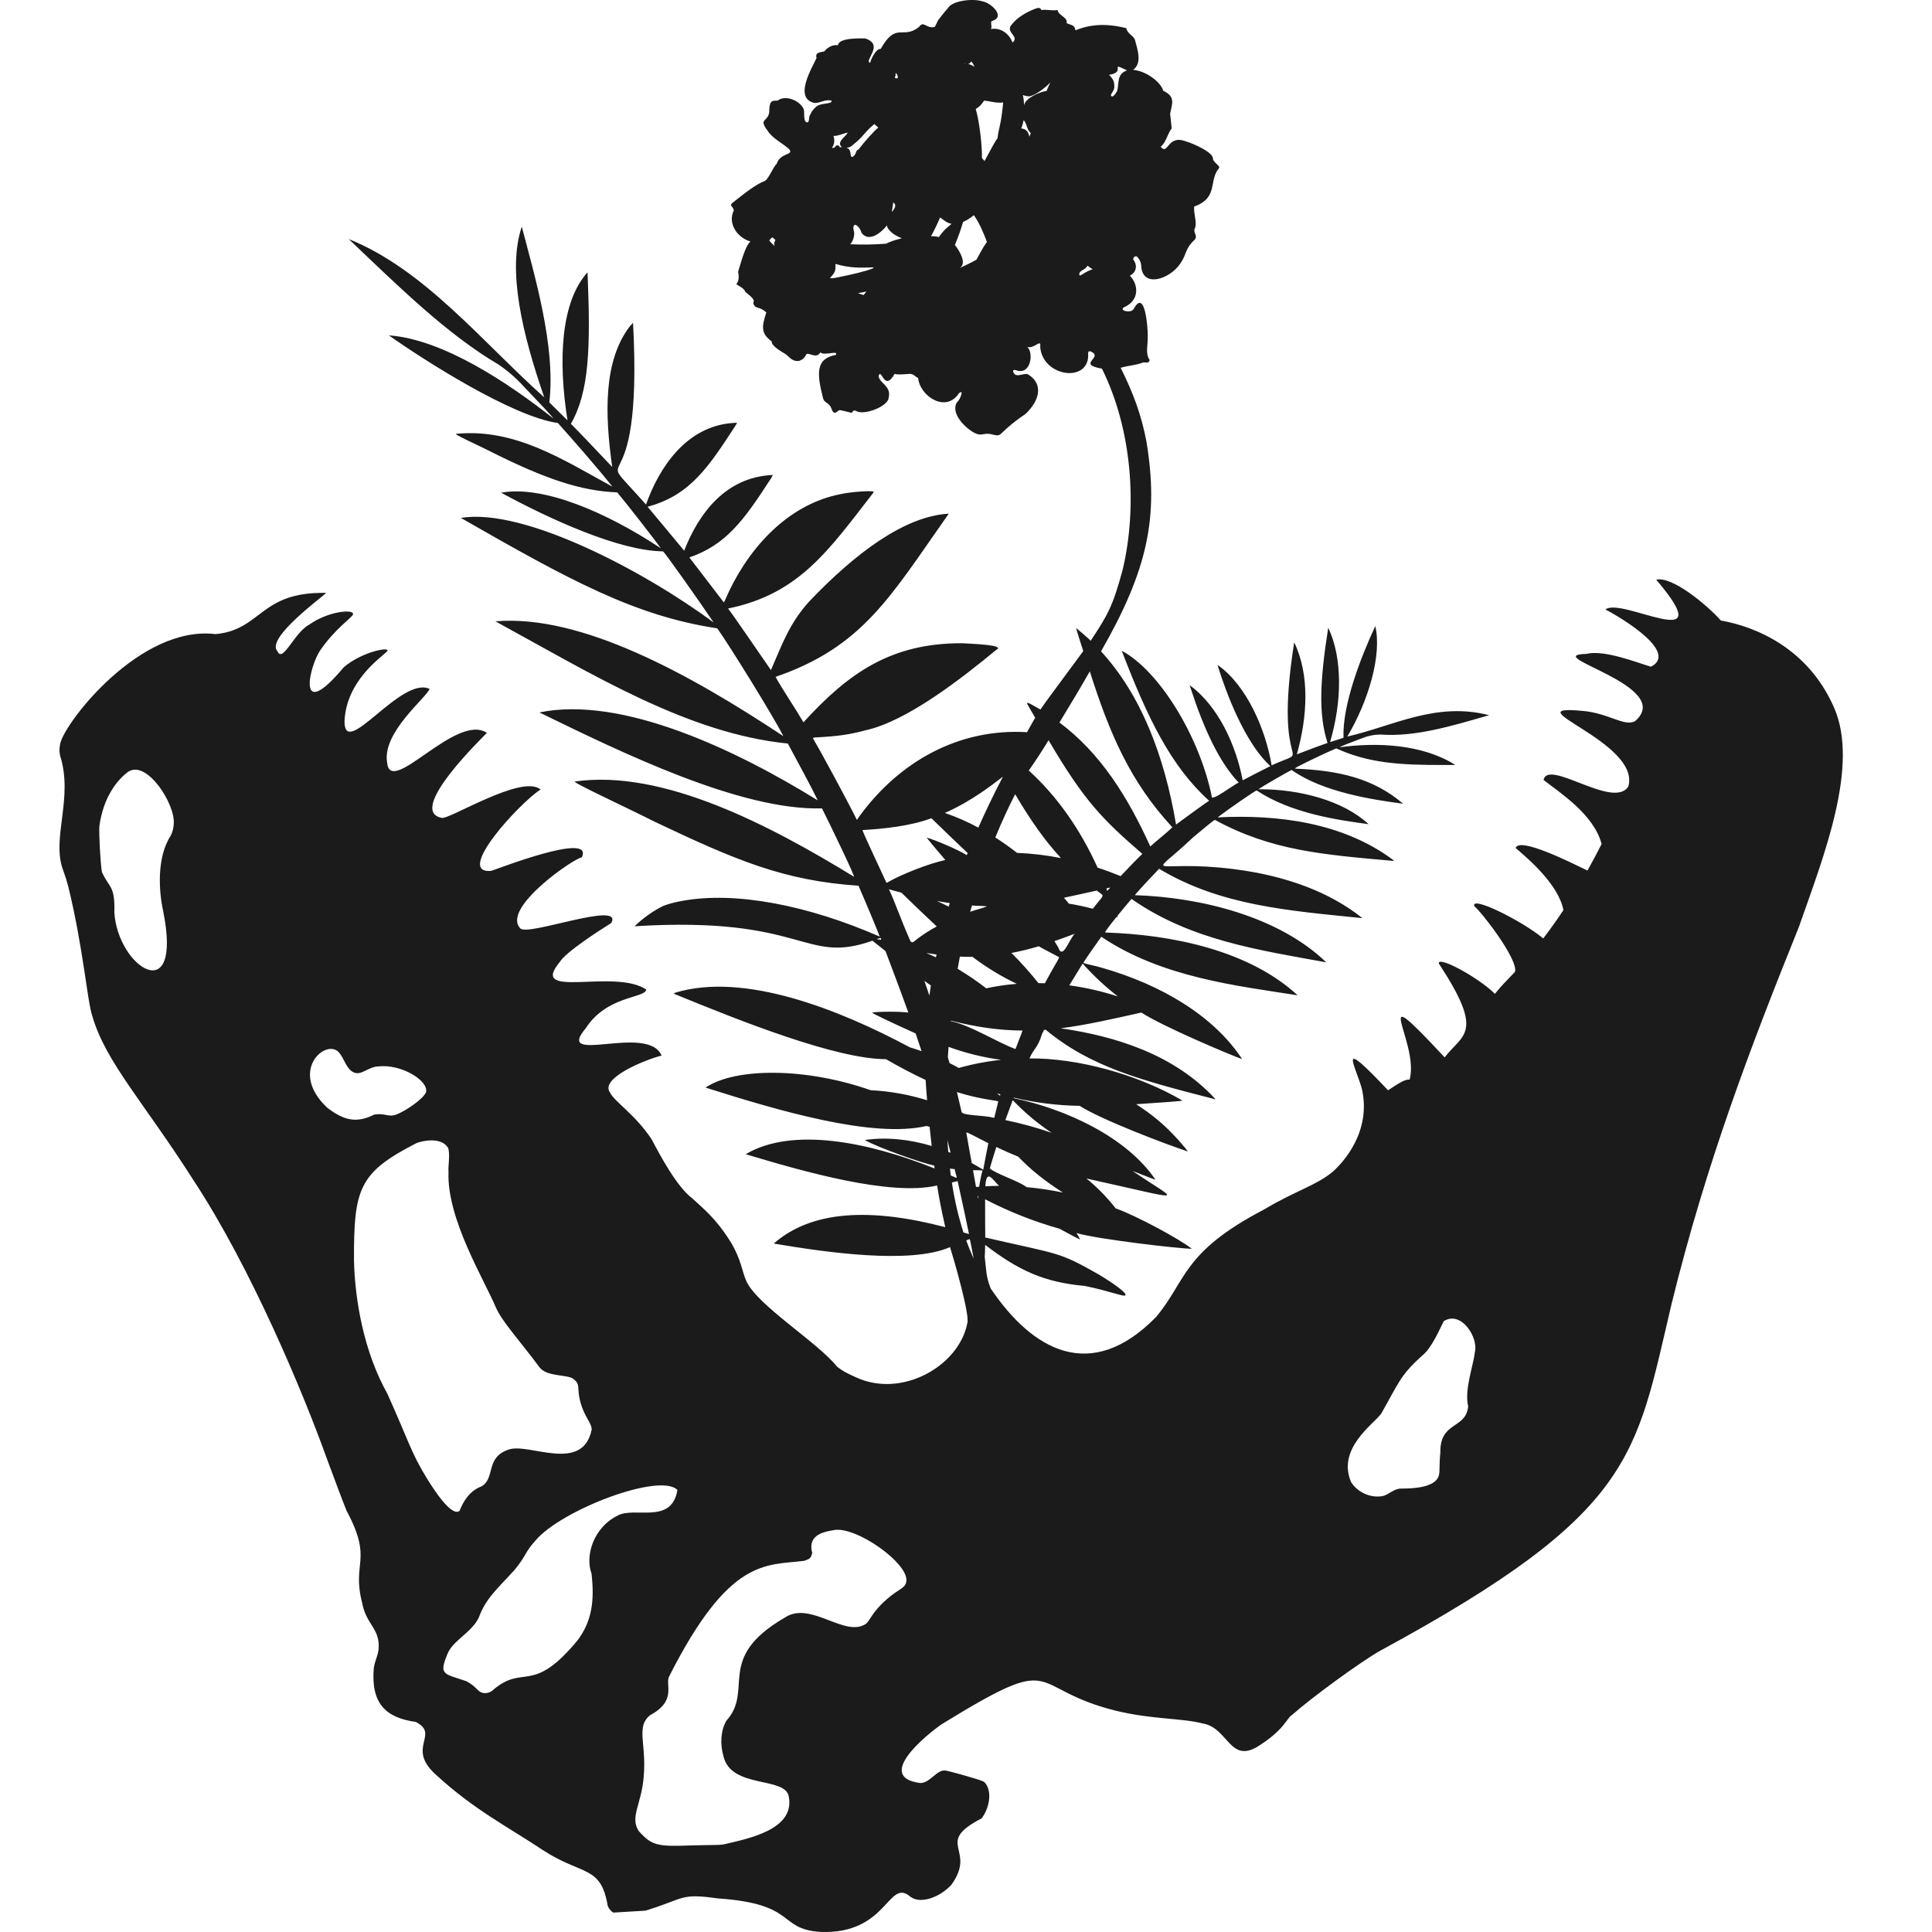 <svg width="65" height="65" viewBox="0 0 65 65" fill="none" xmlns="http://www.w3.org/2000/svg">
<path d="M61.695 23.784C60.828 21.823 59.097 21.088 57.895 20.876C57.454 20.375 56.261 19.373 55.722 19.503C57.948 22.114 54.535 20.057 54.013 20.508C54.075 20.526 56.59 21.886 55.546 22.431C55.077 22.295 53.98 21.851 53.369 21.999C51.746 22.049 56.377 23.069 55.014 24.259C54.652 24.464 54.12 23.988 53.232 23.916C50.815 23.693 55.211 24.962 54.784 26.459C54.292 27.25 52.081 25.513 51.931 26.241C52.478 26.668 53.629 27.404 53.884 28.397C53.739 28.683 53.581 28.981 53.409 29.288C52.897 29.044 51.112 28.137 50.993 28.532C51.459 28.925 52.436 29.774 52.6 30.619C52.388 30.938 52.162 31.258 51.921 31.572C51.193 30.97 49.462 30.112 49.603 30.49C49.831 30.665 51.071 32.258 50.973 32.693C50.708 32.976 50.504 33.171 50.294 33.436C49.749 32.889 48.362 32.138 48.408 32.417C49.963 34.783 49.217 34.777 48.603 35.574C45.934 32.707 47.768 35.05 47.426 36.321C47.26 36.309 47.073 36.439 46.699 36.681C44.946 34.823 45.594 35.81 45.82 36.638C46.145 38.077 45.185 39.116 44.836 39.424C44.284 39.884 43.584 40.06 42.521 40.696C39.762 42.138 39.928 43.076 38.894 44.31C36.69 46.56 34.724 45.414 33.331 43.349C33.17 42.95 33.184 42.725 33.129 42.279C33.137 42.157 33.143 42.057 33.145 41.883C34.268 42.742 35.124 43.141 36.495 43.264C37.3 43.425 37.858 43.654 37.864 43.574C37.909 43.49 37.41 43.145 36.974 42.883C35.592 42.097 35.669 42.217 33.148 41.634C33.148 41.307 33.139 40.905 33.143 40.348C33.94 40.762 34.778 41.094 35.644 41.339C36.005 41.536 36.338 41.71 36.336 41.697C36.303 41.623 36.263 41.552 36.215 41.485C36.987 41.704 39.724 42.014 40.098 42.015C39.687 41.685 38.21 40.891 37.536 40.654C37.247 40.284 36.917 39.946 36.551 39.649C40.071 40.426 39.683 40.471 38.102 39.395C38.509 39.555 38.871 39.695 38.873 39.69C37.915 38.26 35.852 37.307 34.102 36.947C34.103 36.94 34.105 36.934 34.108 36.929C34.833 37.101 35.576 37.194 36.323 37.205C37.06 37.675 39.245 38.505 39.952 38.736C39.996 38.762 39.814 38.544 39.637 38.346C39.147 37.806 38.765 37.505 38.226 37.15C38.946 37.1 39.856 37.044 39.775 37.024C38.283 36.145 36.238 35.591 34.634 35.61C34.786 35.265 34.916 35.258 35.057 34.788L35.127 34.65L35.182 34.645C36.692 35.899 38.393 36.341 40.755 36.951C40.854 36.972 40.895 37.001 40.882 36.968C39.503 35.474 37.533 34.863 35.683 34.595C36.512 34.496 37.562 34.253 38.4 34.066C39.085 34.518 41.335 35.47 41.791 35.634C40.846 34.191 39.093 33.136 37.078 32.561C36.847 32.488 36.547 32.442 36.451 32.395C36.446 32.368 36.902 31.726 37.052 31.516C39.092 32.89 41.642 33.168 43.658 33.486C42.028 31.98 39.447 31.444 37.18 31.373C37.166 31.361 37.319 31.152 37.554 30.862C37.594 30.843 37.615 30.83 37.613 30.826C37.606 30.821 37.599 30.818 37.591 30.816C37.699 30.681 37.95 30.383 38.068 30.243C40.065 31.641 42.397 31.97 44.621 32.377C43.03 30.841 40.407 30.187 38.182 30.117L38.221 30.067C38.334 29.932 38.789 29.442 38.997 29.229C41.064 30.468 43.326 30.635 45.837 30.89C44.741 30.012 43.263 29.462 41.51 29.24C38.731 28.893 38.557 29.674 40.137 28.175C40.472 27.9 40.855 27.564 40.88 27.587C42.773 28.617 44.494 28.751 46.807 28.958C46.883 28.958 46.928 28.986 46.873 28.935C45.182 27.666 42.966 27.397 40.965 27.5C41.335 27.218 42.246 26.585 42.281 26.595C43.446 27.368 45.009 27.59 46.044 27.728C45.201 26.942 43.723 26.542 42.338 26.554C42.522 26.427 43.213 26.029 43.455 25.904C44.505 26.654 46.199 26.907 47.206 27.041C46.196 26.172 45.006 25.919 43.584 25.861C43.558 25.861 43.557 25.849 43.654 25.796C43.987 25.621 44.636 25.313 44.957 25.178C46.018 25.663 47.034 25.743 48.613 25.737C48.829 25.734 48.988 25.744 48.947 25.725C47.84 25.036 46.322 24.969 45.078 25.141C45.077 25.141 45.076 25.141 45.075 25.141C45.075 25.141 45.074 25.141 45.073 25.141C45.063 25.126 45.45 24.977 45.818 24.839C46.013 24.759 46.222 24.716 46.433 24.712C47.604 24.8 48.802 24.437 50.1 24.062C48.306 23.602 46.883 24.425 45.328 24.781C46.033 23.601 46.5 22.039 46.27 21.063C45.784 22.112 45.157 23.721 45.201 24.822C45.112 24.849 44.794 24.956 44.749 24.966C45.147 23.616 45.175 22.145 44.687 21.12C44.407 22.893 44.353 24.033 44.664 24.995C44.455 25.065 44.158 25.178 43.631 25.379C43.987 24.112 44.072 22.713 43.542 21.611C42.808 26.26 44.293 25.068 42.782 25.749C42.592 24.576 41.948 23.052 40.963 22.371L40.989 22.458C41.397 23.752 42.018 25.119 42.74 25.775C42.557 25.862 41.996 26.156 41.809 26.252C41.586 25.087 41.002 23.769 40.027 23.054L40.053 23.142C40.513 24.557 41.034 25.658 41.676 26.332C41.522 26.378 40.704 27.031 40.765 26.774C40.331 24.715 38.977 22.553 37.74 21.894C38.6 24.14 39.391 25.779 40.681 26.942C40.579 26.996 39.723 27.626 39.567 27.741C39.173 25.407 38.378 23.366 37.043 21.914C38.623 19.157 38.987 17.388 38.572 14.862C38.401 13.959 38.13 13.232 37.702 12.371C37.713 12.371 37.724 12.367 37.736 12.365C37.974 12.296 38.208 12.292 38.45 12.198C38.572 12.182 38.641 12.244 38.679 12.113C38.521 11.883 38.629 11.61 38.614 11.283C38.618 11.036 38.525 9.685 38.143 10.393C38.058 10.551 37.639 10.457 37.811 10.34C38.331 10.122 38.32 9.588 38.013 9.274C38.234 9.164 38.278 8.922 38.126 8.731C38.122 8.657 38.214 8.554 38.294 8.68C38.369 8.793 38.371 8.789 38.395 8.929C38.419 9.705 39.352 9.404 39.712 8.864C39.947 8.521 39.844 8.393 40.205 8.053C40.291 7.908 40.161 7.871 40.186 7.712C40.297 7.512 40.153 7.226 40.176 6.949C41.007 6.653 40.651 6.075 41.015 5.654C41.059 5.567 40.804 5.473 40.805 5.311C40.776 5.125 40.235 4.858 39.869 4.746C39.263 4.535 39.303 5.248 39.048 4.934C39.219 4.826 39.29 4.473 39.42 4.322C39.405 4.18 39.387 4.009 39.368 3.824C39.431 3.489 39.563 3.256 39.135 3.052C39.06 2.765 38.55 2.378 38.121 2.352C38.435 2.123 38.273 1.682 38.182 1.333C38.11 1.175 37.926 1.135 37.895 0.949C37.392 0.818 36.787 0.767 36.182 1.021C36.161 0.825 36.021 0.85 35.886 0.777C35.925 0.571 35.628 0.546 35.576 0.334C35.432 0.375 35.208 0.306 35.039 0.339C35.008 0.295 34.995 0.245 34.873 0.278C34.48 0.421 34.175 0.627 34 0.875C33.871 1.114 34.302 1.227 34.066 1.431C33.937 1.094 33.626 0.919 33.33 0.98C33.405 0.922 33.282 0.705 33.401 0.698C33.833 0.549 33.337 0.088 33.041 0.042C32.734 -0.057 32.025 0.017 31.887 0.281C31.768 0.413 31.64 0.579 31.562 0.68C31.554 0.697 31.5 0.803 31.452 0.904C31.175 0.986 31.079 0.675 30.922 0.904C30.373 1.347 30.155 0.714 29.632 1.643L29.616 1.646C29.454 1.65 29.296 2.017 29.274 2.115C29.053 2.038 29.767 1.51 29.11 1.293C29.017 1.296 28.215 1.25 28.192 1.524C28.015 1.488 27.831 1.602 27.729 1.732C27.636 1.76 27.408 1.743 27.472 1.95C27.315 2.295 26.698 3.297 27.394 3.463C27.584 3.479 27.734 3.339 27.964 3.38C28.044 3.489 27.718 3.472 27.571 3.529C27.45 3.562 27.3 3.747 27.282 3.815C27.277 3.824 27.274 3.832 27.27 3.841C27.206 3.903 27.241 4.021 27.188 4.111C26.997 4.167 27.082 3.729 27.037 3.666C26.9 3.367 26.41 3.186 26.16 3.386C25.953 3.379 25.882 3.401 25.88 3.779C25.83 4.112 25.508 3.979 25.825 4.396C26.049 4.778 26.841 5.041 26.506 5.175C26.355 5.239 26.193 5.31 26.134 5.507C26.019 5.607 25.869 5.996 25.743 6.082C25.411 6.206 25.021 6.53 24.632 6.833C24.525 6.934 24.672 6.935 24.689 7.081C24.477 7.508 24.791 7.982 25.229 8.119L25.249 8.127C25.072 8.251 24.902 8.932 24.832 9.145C24.853 9.225 24.883 9.435 24.774 9.562C24.842 9.617 25.039 9.693 25.076 9.821C25.595 10.223 25.199 10.096 25.418 10.324C25.553 10.379 25.633 10.375 25.782 10.512C25.62 11 25.602 11.223 25.965 11.488C25.942 11.635 26.306 11.838 26.4 11.895C26.552 11.99 26.638 12.174 26.883 12.142C27.029 12.093 27.073 12.024 27.137 11.908C27.249 11.87 27.468 12.078 27.602 11.855C27.723 11.986 28.23 11.767 28.119 11.942C27.445 12.063 27.477 12.557 27.687 13.384C27.739 13.595 27.895 13.496 27.996 13.805C28.103 14.015 28.18 13.755 28.291 13.805C28.42 13.826 28.595 13.881 28.654 13.889C28.685 13.872 28.686 13.788 28.787 13.816C29.022 14.001 29.891 13.685 29.899 13.371C29.999 12.977 29.55 12.878 29.562 12.633C29.669 12.386 29.745 13.198 30.101 12.576C30.176 12.62 30.48 12.584 30.625 12.578C30.768 12.595 30.805 12.696 30.89 12.715C30.945 13.332 31.825 13.902 32.26 13.234C32.448 13.066 32.307 13.448 32.193 13.54C31.942 13.965 32.638 14.545 32.89 14.606C33.044 14.65 33.102 14.572 33.307 14.6C33.472 14.633 33.572 14.687 33.67 14.6C33.925 14.349 34.205 14.124 34.504 13.926C34.984 13.47 35.113 12.908 34.582 12.594C34.45 12.527 34.155 12.757 34.085 12.495C34.085 12.435 34.13 12.438 34.197 12.46C34.691 12.628 34.78 11.855 34.562 11.673C34.803 11.745 35.041 11.37 34.996 11.669C35.073 12.698 36.686 12.903 36.609 11.882C36.617 11.838 36.606 11.815 36.687 11.82C37.173 12.028 36.184 12.245 37.074 12.403C38.096 14.469 38.267 17.055 37.775 19.153C37.434 20.423 37.26 20.698 36.696 21.557C36.584 21.447 36.175 21.092 36.205 21.141C36.202 21.145 36.31 21.486 36.445 21.906C36.273 22.141 36.085 22.39 35.881 22.669C35.499 23.193 35.204 23.576 35.004 23.872C34.402 23.533 34.477 23.53 34.828 24.147C34.759 24.262 34.716 24.344 34.553 24.634C32.241 24.494 30.238 25.64 28.908 27.471L28.83 27.587C28.502 26.925 27.631 25.312 27.368 24.872C27.349 24.838 27.339 24.82 27.418 24.811C28.19 24.771 28.567 24.718 29.137 24.566C30.516 24.26 32.356 22.824 33.514 21.867C33.859 21.697 32.722 21.663 32.387 21.641C29.985 21.628 28.551 22.637 27.032 24.301C26.783 23.873 26.297 23.152 26.093 22.773C29.034 21.756 29.944 20.089 31.92 17.282C30.415 17.365 28.739 18.648 27.233 20.228C26.553 20.971 26.306 21.704 25.937 22.544C25.73 22.248 24.627 20.632 24.494 20.472C26.888 19.991 27.898 18.487 29.358 16.608C29.384 16.564 29.402 16.549 29.389 16.539C29.289 16.5 28.59 16.553 28.304 16.62C26.395 16.981 25.068 18.614 24.402 20.172C24.39 20.206 24.373 20.238 24.353 20.268C24.136 19.99 23.411 19.034 23.193 18.755C24.42 18.327 25.004 17.545 25.954 16.072L26.003 15.98C24.418 16.046 23.511 17.266 23.018 18.528C22.777 18.239 22.032 17.336 21.787 17.049C23.23 16.664 23.853 15.686 24.747 14.316L24.797 14.223L24.653 14.231C23.087 14.342 22.174 15.735 21.734 16.975C19.675 14.645 21.659 17.57 21.298 10.861L21.191 10.977C20.299 12.137 20.346 13.932 20.597 15.711C19.888 14.962 19.482 14.534 19.207 14.258C19.826 13.177 19.873 11.704 19.767 9.163C18.876 10.144 18.767 12.087 19.093 14.142C19.058 14.113 18.592 13.646 18.482 13.538C18.703 11.644 17.968 9.211 17.555 7.626C17.058 9.097 17.579 11.253 18.311 13.369C16.244 11.526 14.284 9.066 11.733 8.043C13.45 9.679 15.047 11.249 16.773 12.265C17.081 12.475 17.364 12.721 17.615 12.996C18.11 13.514 18.631 14.065 18.613 14.076C17.105 12.886 14.909 11.414 13.083 11.283C14.286 12.132 17.238 14.017 18.77 14.232C19.272 14.795 20.028 15.65 20.604 16.373C18.967 15.483 17.347 14.406 15.361 14.594C15.184 14.581 16.06 14.96 16.642 15.261C18.304 16.084 19.526 16.521 20.765 16.565C21.094 16.959 21.999 18.115 22.231 18.445C20.376 17.217 18.27 16.324 16.859 16.576C18.51 17.473 20.829 18.532 22.306 18.55C22.362 18.577 23.537 20.239 24.011 20.945C21.722 19.243 17.626 17.068 15.506 17.425C19.192 19.535 21.359 20.72 24.132 21.14C24.53 21.698 26.006 24.075 26.355 24.767C23.201 22.679 19.551 20.659 16.668 20.904C19.962 22.703 23.139 24.676 26.506 25.016C26.804 25.565 27.343 26.567 27.513 26.928C24.809 25.256 20.945 23.393 18.147 23.969C20.901 25.313 24.914 27.276 27.655 27.197C27.952 27.788 28.807 29.564 28.726 29.494C25.872 27.745 22.293 25.877 19.356 26.291C19.103 26.256 21.002 27.129 22.007 27.637C24.77 28.95 26.37 29.629 28.883 29.799C29.084 30.256 29.637 31.567 29.59 31.508C27.168 30.449 24.744 29.986 22.976 30.305C22.523 30.385 22.299 30.485 22.298 30.486C21.95 30.663 21.63 30.892 21.35 31.163C27.115 30.805 27.027 32.474 29.353 31.649C29.447 31.725 29.608 31.853 29.792 31.999C30.035 32.642 30.328 33.418 30.56 34.067C30.278 34.026 29.5 34.03 29.34 34.069C29.317 34.082 30.128 34.465 30.805 34.769L31.006 35.366C30.871 35.318 30.739 35.274 30.608 35.235C28.267 33.98 25.042 32.687 22.716 33.399C22.625 33.437 22.703 33.437 22.731 33.457C24.896 34.346 28.126 35.632 29.807 35.635C30.23 35.879 30.75 36.156 31.142 36.334C31.154 36.538 31.171 36.771 31.191 37.017C30.575 36.825 29.936 36.711 29.291 36.679C27.137 35.918 24.747 35.907 23.738 36.591C26.201 37.371 29.348 38.301 31.172 37.883L31.275 37.908C31.294 38.094 31.319 38.311 31.346 38.555C30.587 38.326 29.797 38.249 29.096 38.355C29.547 38.617 31.05 39.138 31.43 39.215C31.435 39.247 31.44 39.279 31.444 39.312C29.204 38.415 26.651 37.906 25.088 38.832C27.013 39.41 29.947 40.253 31.527 39.885C31.63 40.48 31.627 40.494 31.803 41.287C29.299 40.632 27.315 40.714 26.032 41.838C27.756 42.13 30.627 42.547 31.963 41.957C32.081 42.331 32.635 44.237 32.545 44.513C32.272 45.95 30.35 47.059 28.795 46.337C28.537 46.221 28.341 46.127 28.155 45.973C27.523 45.172 25.46 43.905 25.107 43.095C24.952 42.738 24.941 42.39 24.595 41.806C24.076 40.968 23.642 40.649 23.29 40.316C22.768 39.928 22.199 38.853 21.92 38.325C21.358 37.485 20.678 37.069 20.527 36.764C20.16 36.276 21.703 35.656 22.258 35.513C21.794 34.425 18.627 35.871 19.706 34.595C20.431 33.479 21.703 33.594 21.743 33.292C20.668 32.571 17.772 33.648 18.828 32.371C19.045 32.021 20.14 31.322 20.567 31.052C20.98 30.284 17.743 31.514 17.506 31.235C16.85 30.549 19.368 28.836 19.571 28.849C20.018 27.942 16.638 29.274 16.525 29.3C15.276 29.409 17.48 27.015 18.186 26.562C17.559 26.023 15.032 27.634 14.847 27.513C13.673 27.262 16.285 24.77 16.38 24.655C15.34 23.97 13.113 26.858 13.022 25.641C12.862 24.636 14.335 23.487 14.453 23.178C13.49 22.723 11.563 25.616 11.591 24.245C11.664 22.9 12.805 22.133 13.001 21.936C13.245 21.723 12.199 21.901 11.562 22.453C9.939 24.389 10.413 22.385 10.781 21.87C11.267 21.163 11.83 20.785 11.873 20.679C11.953 20.483 11.07 20.544 10.404 21.015C9.902 21.277 9.51 22.328 9.334 21.909C8.924 21.472 10.88 20.064 10.971 19.948C8.736 19.901 8.813 21.187 7.254 21.334C4.714 21.023 2.196 24.291 2.029 25.005C2.002 25.162 1.985 25.209 2.019 25.414C2.485 26.856 1.71 28.223 2.131 29.296C2.195 29.471 2.251 29.648 2.297 29.828C2.8 31.876 2.94 33.714 3.107 34.188C3.556 35.736 4.838 37.083 6.501 39.695C8.43 42.619 10.197 46.846 10.987 49.048C11.265 49.791 11.487 50.4 11.661 50.829C12.564 52.514 11.822 52.541 12.186 53.932C12.307 54.583 12.678 54.737 12.736 55.252C12.775 55.63 12.633 55.783 12.577 56.104C12.472 57.295 12.958 57.789 13.991 57.933C14.813 58.361 13.65 58.793 14.661 59.704C15.954 60.893 17.074 61.452 18.255 62.239C19.58 63.109 20.217 62.742 20.444 64.113C20.479 64.211 20.546 64.293 20.634 64.347L21.716 64.282C23.048 63.874 22.872 63.687 24.14 63.869C26.845 64.052 26.144 64.895 27.592 64.997C29.881 65.092 29.876 63.154 30.631 63.816C30.727 63.884 30.841 63.92 30.958 63.92C31.303 63.929 31.721 63.725 32.008 63.412C32.887 62.194 31.392 62.027 33.029 61.175C33.284 60.828 33.394 60.277 33.136 59.975C33.113 59.954 33.088 59.937 33.06 59.925C32.89 59.85 31.811 59.547 31.793 59.568C31.522 59.534 31.288 59.988 30.965 59.988C29.433 59.796 31.117 58.406 31.672 58.016C35.765 55.5 34.469 56.795 37.537 57.554C38.77 57.855 39.765 57.8 40.459 57.984C41.305 58.115 41.367 59.305 42.28 58.78C43.207 58.215 43.277 57.818 43.465 57.701C44.11 57.126 45.793 55.894 46.451 55.528C55.024 50.876 55.022 49.016 56.237 43.873C57.414 39.096 58.888 35.243 60.522 31.185C61.332 28.866 62.582 25.753 61.695 23.784ZM26.052 8.239C26.057 8.253 26.063 8.267 26.071 8.28C26.007 8.229 25.948 8.173 25.895 8.111L25.883 8.099C25.904 8.05 25.941 8.01 25.988 7.985C25.998 7.995 26.007 8.005 26.018 8.014L26.087 8.071C26.064 8.13 26.033 8.177 26.052 8.239ZM30.13 2.451C30.186 2.479 30.281 2.697 30.108 2.621C30.114 2.565 30.144 2.548 30.13 2.451ZM30.053 6.808C30.171 6.895 30.116 7.007 30.004 7.129C30.016 7.046 30.033 6.939 30.053 6.808ZM28.8 4.788C29.065 4.562 29.149 4.381 29.419 4.174C29.456 4.21 29.5 4.249 29.551 4.294C29.451 4.353 29.045 4.811 28.882 5.033C28.794 5.047 28.819 5.137 28.745 5.229C28.54 5.427 28.704 4.998 28.472 4.974C28.624 4.944 28.584 4.969 28.798 4.788H28.8ZM27.998 4.963C28.036 4.905 28.059 4.84 28.066 4.771C28.073 4.703 28.064 4.634 28.04 4.57C28.164 4.598 28.512 4.433 28.518 4.471C28.432 4.614 28.128 4.787 28.327 4.951C28.3 4.951 28.272 4.951 28.244 4.951C28.245 4.941 28.243 4.931 28.238 4.923C28.215 4.879 28.116 4.871 28.081 4.966C28.049 4.97 28.017 4.975 27.986 4.979C27.988 4.974 27.993 4.968 27.996 4.963H27.998ZM29.059 9.927C29.009 9.909 28.962 9.895 28.922 9.883L28.867 9.861C28.961 9.848 29.056 9.831 29.152 9.808C29.117 9.844 29.085 9.884 29.057 9.927H29.059ZM28.535 9.258C28.204 9.329 28.038 9.365 27.989 9.361C27.966 9.359 27.944 9.358 27.921 9.358C28.142 9.112 28.097 9.113 28.11 8.88C28.608 9.026 28.955 9.008 29.34 8.997C29.601 8.994 28.86 9.193 28.535 9.258ZM30.241 8.043C30.092 8.08 29.947 8.132 29.808 8.199C29.407 8.23 29.005 8.236 28.603 8.217C28.699 8.137 28.78 7.872 28.717 7.735C28.673 7.421 28.924 7.599 28.982 7.827C29.199 8.133 29.573 7.912 29.843 7.582C29.84 7.724 30.08 7.923 30.341 8.015C30.302 8.024 30.268 8.034 30.241 8.043ZM32.592 2.148C32.628 2.131 32.657 2.101 32.672 2.065C32.723 2.116 32.762 2.179 32.784 2.249C32.721 2.2 32.647 2.168 32.568 2.154C32.577 2.153 32.585 2.151 32.592 2.148ZM32.445 2.142C32.464 2.14 32.484 2.141 32.502 2.146C32.477 2.145 32.451 2.145 32.425 2.146C32.431 2.144 32.438 2.143 32.445 2.142ZM31.679 7.853C31.643 7.897 31.613 7.94 31.587 7.977C31.501 7.953 31.412 7.943 31.323 7.948C31.436 7.742 31.538 7.531 31.629 7.315C31.709 7.37 31.85 7.507 32.013 7.529C31.94 7.606 31.842 7.649 31.679 7.853ZM32.183 9.064C32.196 9.055 32.209 9.049 32.224 9.045L32.183 9.064ZM32.995 8.475C32.947 8.562 32.898 8.65 32.851 8.737C32.666 8.841 32.475 8.935 32.28 9.018C32.55 8.87 32.277 8.431 32.126 8.242C32.232 7.988 32.325 7.73 32.402 7.466C32.533 7.409 32.656 7.332 32.764 7.239C32.958 7.509 33.107 7.883 33.204 8.138C33.128 8.246 33.058 8.359 32.995 8.475ZM33.711 3.803C33.648 4.29 33.615 4.244 33.557 4.665C33.525 4.665 33.287 5.115 33.124 5.418C33.097 5.383 33.068 5.351 33.036 5.322C33.046 4.956 32.962 4.125 32.828 3.667C32.961 3.577 32.986 3.565 33.11 3.386C33.304 3.399 33.508 3.479 33.75 3.447C33.741 3.546 33.729 3.664 33.711 3.803ZM34.633 4.6C34.601 4.454 34.539 4.335 34.357 4.322C34.394 4.233 34.421 4.14 34.437 4.045C34.55 4.133 34.537 4.369 34.68 4.475C34.664 4.52 34.648 4.562 34.633 4.6ZM35.211 3.06C34.982 3.086 34.483 3.305 34.452 3.55C34.452 3.547 34.452 3.544 34.452 3.541C34.451 3.425 34.438 3.31 34.414 3.197C34.483 3.225 34.557 3.24 34.632 3.241C34.862 3.197 35.183 2.935 35.339 2.774C35.299 2.848 35.258 2.944 35.211 3.06ZM36.32 9.266C36.262 9.095 36.538 9.087 36.586 8.936C36.641 8.981 36.7 9.022 36.762 9.059C36.499 9.139 36.362 9.297 36.32 9.263V9.266ZM37.589 3.054C37.562 3.089 37.523 3.198 37.425 3.249C37.296 3.216 37.455 3.118 37.49 2.954C37.498 2.743 37.455 2.666 37.313 2.517C37.921 2.43 37.279 2.055 37.917 2.368C37.571 2.492 37.652 2.777 37.589 3.054ZM5.49 30.654C6.155 33.965 3.961 32.555 3.847 30.698C3.873 29.78 3.676 29.888 3.428 29.337C3.376 29.008 3.327 28.087 3.343 27.794C3.481 26.788 3.966 26.218 4.318 25.962C4.945 25.562 5.902 27.054 5.845 27.713C5.842 27.851 5.808 27.987 5.746 28.111C5.258 28.862 5.348 30.007 5.49 30.654ZM10.995 37.254C9.702 36.022 10.971 34.924 11.399 35.404C11.576 35.595 11.641 35.941 11.877 36.068C12.142 36.217 12.368 35.893 12.726 35.878C13.504 35.791 14.418 36.356 14.335 36.742C14.243 36.978 13.635 37.382 13.337 37.497C13.063 37.6 12.945 37.434 12.586 37.501C11.988 37.802 11.556 37.693 10.994 37.256L10.995 37.254ZM14.37 49.752C13.819 48.854 13.766 48.518 13.026 46.876C12.253 45.503 11.938 43.761 11.909 42.389C11.903 39.985 12.077 39.45 14.011 38.46C14.184 38.384 14.85 38.235 15.076 38.622C15.152 38.838 15.069 39.248 15.09 39.428C15.025 41.001 16.293 43.055 16.69 44.002C16.905 44.483 17.496 45.115 18.148 45.998C18.407 46.341 19.11 46.224 19.309 46.406C19.548 46.606 19.389 46.69 19.537 47.209C19.68 47.699 19.901 47.861 19.907 48.097C19.602 49.58 17.792 48.531 17.117 48.768C16.316 49.03 16.675 49.742 16.197 50.008C15.779 50.166 15.576 50.541 15.462 50.83C15.184 51.055 14.561 50.055 14.37 49.752ZM20.776 50.992C19.952 51.403 19.683 52.356 19.901 52.941C20.003 53.835 19.925 54.538 19.424 55.196C17.878 57.062 17.622 55.945 16.556 56.885C16.513 56.917 16.464 56.94 16.412 56.952C16.359 56.965 16.305 56.966 16.252 56.956C16.058 56.919 16.049 56.751 15.69 56.562C14.945 56.304 14.758 56.367 15.044 55.671C15.211 55.199 15.874 54.928 16.111 54.416C16.341 53.776 16.747 53.44 17.313 52.817C17.731 52.305 17.644 52.241 18.01 51.838C18.849 50.814 22.207 49.525 22.791 50.129C22.597 51.311 21.345 50.671 20.776 50.992ZM30.487 53.234C30.44 53.445 30.249 53.444 29.834 53.806C29.323 54.25 29.274 54.529 29.124 54.638C28.41 55.101 27.266 53.843 26.403 54.423C24.041 55.795 25.382 56.846 24.437 57.893C24.244 58.228 24.224 58.679 24.337 59.073C24.584 60.195 26.421 59.753 26.538 60.443C26.751 61.556 25.182 61.856 24.355 62.051C24.171 62.081 24.151 62.065 23.295 62.086C22.107 62.13 21.939 62.097 21.494 61.609C21.177 61.138 21.589 60.696 21.657 59.767C21.736 58.88 21.517 58.356 21.67 57.968C21.714 57.861 21.786 57.769 21.879 57.701C22.783 57.216 22.369 56.667 22.512 56.402C24.544 52.386 25.77 52.674 27.051 52.513C27.209 52.455 27.283 52.452 27.326 52.247C27.176 51.69 27.62 51.548 28.017 51.486C28.756 51.295 30.644 52.631 30.487 53.234ZM33.171 39.91H33.151C33.187 39.298 33.396 39.692 33.611 39.896C33.459 39.898 33.311 39.904 33.171 39.911V39.91ZM32.696 35.818C32.544 35.854 32.361 35.9 32.256 35.931C32.153 35.873 32.05 35.818 31.947 35.767C31.93 35.708 31.91 35.642 31.889 35.57C31.896 35.455 31.905 35.338 31.913 35.22C32.484 35.429 33.077 35.576 33.68 35.657C33.349 35.691 33.02 35.745 32.696 35.819V35.818ZM33.658 36.819L33.644 36.864L33.542 36.786L33.658 36.819ZM33.344 37.01C33.425 37.019 33.506 37.034 33.585 37.053C33.589 37.058 33.502 37.407 33.449 37.611C33.088 37.507 32.351 37.546 32.348 37.395C32.338 37.352 32.26 37.014 32.195 36.742C32.571 36.861 32.955 36.95 33.344 37.01V37.01ZM35.76 40.122C35.357 40.038 34.95 39.977 34.54 39.94C34.259 39.726 33.52 39.5 33.303 39.312C33.315 39.249 33.427 38.883 33.52 38.589C33.765 38.706 34.011 38.815 34.259 38.916C34.676 39.353 35.147 39.731 35.76 40.122ZM34.222 37.164C34.576 37.518 34.965 37.835 35.383 38.112C34.874 37.936 34.353 37.793 33.825 37.684C33.866 37.565 34.022 37.143 34.07 37.014L34.222 37.164ZM34.301 34.94C34.236 35.111 34.173 35.269 34.165 35.294C33.546 35.068 32.677 34.504 31.99 34.355C31.99 34.35 31.99 34.344 31.99 34.339C32.855 34.558 33.615 34.667 34.402 34.672C34.385 34.728 34.347 34.828 34.301 34.941V34.94ZM32.717 32.191C33.181 32.544 33.681 32.848 34.209 33.1C33.863 33.127 33.519 33.177 33.18 33.251C32.874 33.013 32.553 32.794 32.219 32.595C32.243 32.457 32.267 32.32 32.294 32.184C32.436 32.191 32.577 32.194 32.717 32.192V32.191ZM32.641 30.675C32.661 30.604 32.68 30.534 32.7 30.464C32.809 30.477 33.127 30.479 33.205 30.492C33.13 30.535 32.792 30.619 32.641 30.676V30.675ZM35.521 32.423C35.427 32.58 35.27 32.869 35.152 33.081C35.08 33.079 35.009 33.077 34.937 33.076C34.655 32.721 34.352 32.382 34.029 32.061C34.34 32.002 34.647 31.927 34.949 31.836C35.11 31.936 35.479 32.115 35.636 32.207C35.603 32.282 35.565 32.354 35.521 32.424V32.423ZM35.6 31.866C35.562 31.802 35.52 31.735 35.475 31.664C35.674 31.595 35.912 31.508 36.156 31.416C35.962 31.617 35.752 32.324 35.6 31.866V31.866ZM36.506 32.508C36.844 32.877 37.214 33.217 37.61 33.525C37.078 33.351 36.531 33.226 35.976 33.151C35.987 33.132 36.403 32.452 36.425 32.417L36.506 32.508ZM36.976 30.31C36.926 30.37 36.847 30.472 36.767 30.573C36.486 30.5 36.216 30.442 35.961 30.402C35.904 30.333 35.848 30.265 35.795 30.203C36.06 30.148 36.486 30.055 36.9 29.961C37.09 30.125 37.185 30.079 36.976 30.311V30.31ZM37.253 29.974L37.223 29.89L37.355 29.86L37.253 29.974ZM35.79 24.066L35.793 24.061C35.912 23.867 36.068 23.609 36.209 23.37C36.235 23.327 36.266 23.275 36.331 23.164C36.355 23.124 36.384 23.073 36.438 22.98C36.493 22.887 36.573 22.747 36.665 22.587C37.332 24.685 38.022 26.297 39.441 27.831C39.287 27.996 38.898 28.293 38.701 28.479C37.947 26.821 37.031 25.343 35.644 24.308C35.69 24.23 35.739 24.15 35.79 24.066ZM34.609 25.921L34.612 25.924C34.838 25.603 35.03 25.306 35.278 24.905C36.5 26.991 37.134 27.6 38.433 28.728C38.355 28.795 37.971 29.19 37.702 29.476C37.444 29.37 37.186 29.275 36.927 29.191C36.337 27.88 35.534 26.755 34.609 25.922V25.921ZM34.904 27.888C35.146 28.231 35.41 28.559 35.694 28.869C35.207 28.772 34.714 28.714 34.218 28.694C33.978 28.507 33.734 28.334 33.486 28.176C33.721 27.602 33.952 27.112 34.154 26.721C34.474 27.26 34.659 27.541 34.904 27.887V27.888ZM32.442 27.02C32.856 26.781 33.167 26.576 33.743 26.129C33.42 26.745 33.147 27.321 32.915 27.844C32.554 27.649 32.178 27.484 31.789 27.35C32.013 27.252 32.231 27.142 32.442 27.02V27.02ZM29.493 31.596L29.626 31.552L29.651 31.619L29.493 31.596ZM29.822 29.699C29.673 29.363 29.149 28.269 29.014 27.927C29.765 27.884 30.662 27.784 31.336 27.528C31.751 27.932 32.355 28.515 32.55 28.694L32.554 28.699C32.545 28.723 32.535 28.746 32.526 28.77C32.23 28.586 31.479 28.265 31.183 28.182C31.176 28.192 31.464 28.537 31.805 28.934C31.236 29.055 30.343 29.415 29.91 29.658C29.886 29.68 29.855 29.694 29.822 29.699ZM31.269 33.496C31.224 33.365 31.163 33.179 31.101 33C31.174 33.054 31.247 33.106 31.318 33.156C31.299 33.272 31.283 33.385 31.269 33.496ZM31.489 32.208C31.38 32.156 31.271 32.107 31.162 32.062C31.279 32.081 31.395 32.099 31.509 32.114C31.502 32.146 31.495 32.177 31.489 32.208H31.489ZM30.86 31.589C30.736 31.687 30.688 31.751 30.628 31.657C30.3 30.92 30.086 30.286 29.907 29.919L30.327 30.033C30.609 30.309 31.173 30.851 31.516 31.17C31.286 31.291 31.067 31.432 30.86 31.589H30.86ZM31.52 30.313C31.658 30.338 31.805 30.361 31.953 30.383C31.94 30.426 31.927 30.465 31.916 30.503C31.784 30.434 31.652 30.371 31.52 30.313H31.52ZM31.874 38.354C31.907 38.486 31.945 38.633 31.983 38.785L31.902 38.752C31.892 38.62 31.882 38.488 31.874 38.353L31.874 38.354ZM31.959 39.316C32.013 39.323 32.066 39.329 32.12 39.335C32.171 39.648 32.297 39.685 31.987 39.547C31.979 39.467 31.969 39.392 31.96 39.313L31.959 39.316ZM32.024 39.785L32.219 39.737C32.323 40.203 32.545 41.232 32.601 41.519L32.414 41.464C32.24 40.915 32.109 40.352 32.025 39.782L32.024 39.785ZM32.507 41.734C32.545 41.715 32.585 41.699 32.626 41.688C32.634 41.688 32.693 41.994 32.759 42.348C32.67 42.155 32.586 41.95 32.507 41.731L32.507 41.734ZM32.904 40.359C32.91 40.306 32.863 40.214 32.911 40.242C32.907 40.283 32.905 40.322 32.903 40.356L32.904 40.359ZM32.948 39.884C32.948 39.898 32.944 39.913 32.942 39.928L32.837 39.934L32.736 39.371C32.843 39.368 32.95 39.371 33.057 39.379C33.011 39.544 32.975 39.712 32.95 39.881L32.948 39.884ZM32.856 39.222C32.803 39.19 32.748 39.159 32.693 39.129C32.62 38.736 32.51 38.114 32.51 38.103L32.545 38.105C32.701 38.172 33.041 38.359 33.252 38.462C33.198 38.715 33.13 39.089 33.08 39.354L32.856 39.222ZM49.619 45.493C49.572 45.947 49.26 46.75 49.395 47.314C49.321 48.095 48.437 47.807 48.459 48.875C48.412 49.302 48.453 49.525 48.402 49.661C48.275 50.052 47.518 50.084 47.138 50.081C46.91 50.081 46.744 50.265 46.548 50.326C46.168 50.415 45.698 50.243 45.456 49.864C44.974 48.736 46.203 47.923 46.469 47.561C47.069 46.508 47.103 46.279 47.852 45.605C48.176 45.346 48.455 44.677 48.573 44.449C49.172 44.075 49.747 45.017 49.62 45.49L49.619 45.493Z" fill="#1B1B1B"/>
</svg>
